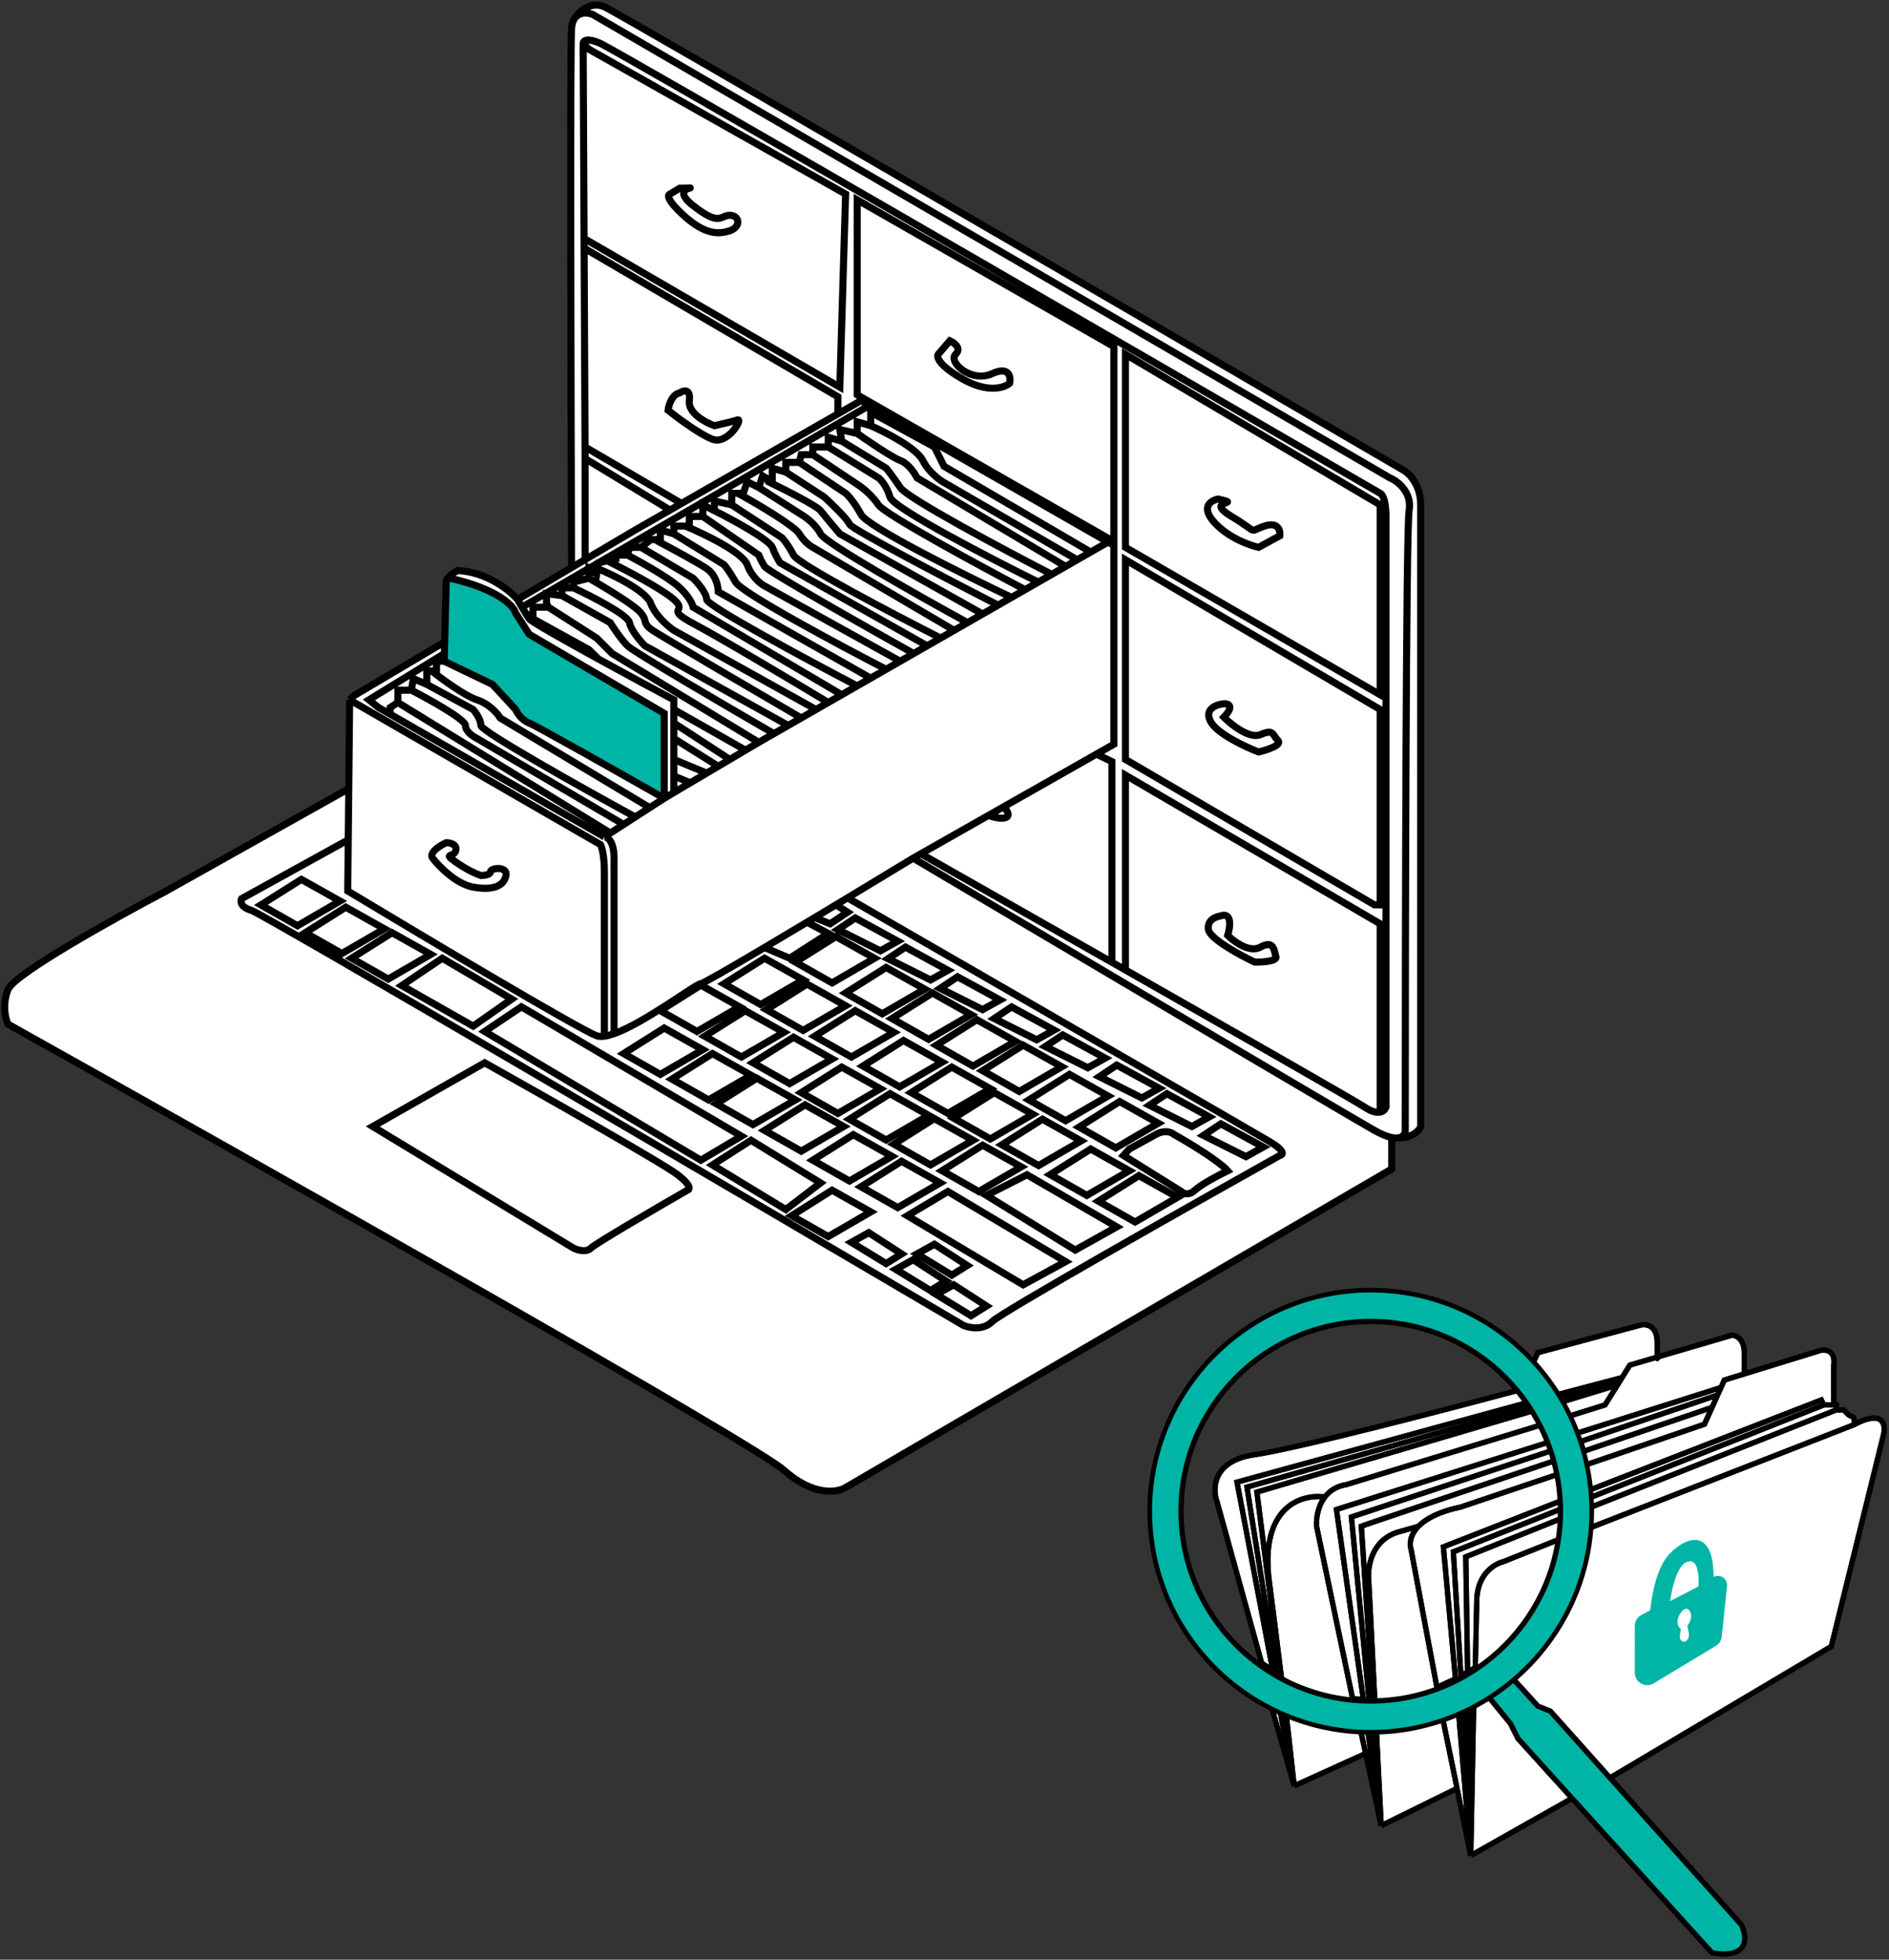 <svg width="405" height="420" viewBox="0 0 405 420" fill="none" xmlns="http://www.w3.org/2000/svg">
<rect x="0" y="0" width="405" height="420" fill="#333333" stroke="none"/>
<path d="M267.369 345.252L260.721 320.479C260.246 315.256 263.649 312.406 268.003 311.932C272.356 311.457 322.613 298.793 325.225 298.16C327.315 297.654 327.362 296.841 327.125 296.498L329.816 289.771L350.314 284.389C354.113 282.996 355.221 285.655 355.301 287.159V290.8C358.73 289.771 366.413 287.491 369.705 286.605C372.998 285.718 373.821 287.871 373.821 289.058V294.282L385.851 290.8C393.069 288.014 393.66 290.377 393.053 291.908C393.027 293.86 392.99 298.081 393.053 299.347C393.117 300.614 393.396 300.877 393.528 300.851V302.197H395.507L397.248 303.779L397.802 305.046L399.702 304.333C404.134 302.687 404.292 305.811 403.817 307.578C400.282 321.904 393.18 350.761 393.053 351.584C392.927 352.407 392.42 352.876 392.183 353.008C388.225 356.016 339.735 384.06 315.253 397.805L312.166 383.4L296.178 391.315L292.696 375.882L277.263 382.688L270.614 356.649L267.369 345.252Z" fill="white"/>
<path d="M323.854 369.405L319.057 363.536L324.388 359.801L329.719 365.67L332.384 366.738L345.179 381.04L392.624 352.865L403.82 307.51C404.345 305.406 403.834 302.057 397.688 305.236L397.422 303.775L396.356 303.242L395.29 302.175H393.691L341.185 322.984L340.897 320.975L391.025 301.107L390.492 300.04L340.897 319.309L340.105 313.912L365.436 305.236L367.057 301.64L339.472 311.062L338.918 308.925L368.259 298.972L368.98 297.372L337.968 307.208L336.464 303.495L344.112 301.107L346.778 296.838L334.881 300.464L334.486 299.682L347.278 296.038L347.778 295.237L334.011 298.875L328.672 292.146L329.719 289.902L351.576 284.032C352.82 283.676 355.307 283.925 355.307 287.767V290.852L371.3 286.166C372.189 286.166 373.966 286.913 373.966 289.902V294.458L390.492 289.369C391.558 289.191 393.584 289.582 393.158 292.57V301.107H393.691V302.175H395.29L396.356 303.242L397.422 303.775L397.688 305.236C403.834 302.057 404.345 305.406 403.82 307.51L392.624 352.865L345.179 381.04L373.433 412.626C375.992 419.029 370.234 419.206 367.036 418.495L337.058 385.413L315.325 397.686L312.393 383.283L296.133 391.282L292.791 375.808L277.475 382.745L272.673 366.069L274.487 366.882L277.475 382.745L277.414 382.211L275.03 367.177L275.759 367.493C276.402 372.872 276.876 377.363 277.244 380.692L277.475 382.745L292.791 375.808L291.747 370.976H293.258H295.098L296.133 391.282L312.393 383.283L315.325 397.686L337.058 385.413L325.454 372.607L323.854 369.405Z" fill="white"/>
<path d="M315.325 397.686L337.058 385.413M315.325 397.686L315.955 365.67M315.325 397.686L312.721 367.098M315.325 397.686L312.393 383.283M315.325 397.686L313.67 366.623M315.325 397.686L314.778 365.91M337.058 385.413L325.454 372.607L323.854 369.405L319.057 363.536L324.388 359.801L329.719 365.67L332.384 366.738L345.179 381.04M337.058 385.413L367.036 418.495C370.234 419.206 375.992 419.029 373.433 412.626L345.179 381.04M345.179 381.04L392.625 352.865L403.82 307.51C404.345 305.406 403.834 302.057 397.688 305.236M309.317 368.285L312.393 383.283M391.025 301.107L390.492 300.04L340.897 319.309L340.105 313.912L365.436 305.236L367.057 301.64M391.025 301.107H393.158M391.025 301.107L340.897 320.975L341.185 322.984L393.691 302.175M393.691 302.175V301.107H393.158M393.691 302.175H395.29L396.356 303.242L397.422 303.775L397.688 305.236M397.688 305.236C397.601 305.282 397.512 305.328 397.422 305.376L341.185 327.333M393.158 301.107V292.57C393.584 289.582 391.558 289.191 390.492 289.369L373.966 294.458M312.393 383.283L296.133 391.282M296.133 391.282L292.791 375.808M296.133 391.282L293.258 370.976M296.133 391.282L294.189 371.171H294.797L296.133 391.282ZM296.133 391.282L295.098 370.976H293.258M304.13 327.112C302.301 328.977 302.147 330.904 302.53 332.055C304.737 343.833 306.136 351.303 308.072 361.637L312.052 359.801L309.461 331.522L334.248 321.826M304.13 327.112C305.692 325.517 308.477 323.968 313.192 322.984L333.536 316.128M304.13 327.112L299.865 328.319C293.894 330.027 293.112 336.145 293.468 338.991L294.755 364.248M373.966 294.458L369.701 295.772L368.98 297.372M373.966 294.458C373.966 294.184 373.966 292.89 373.966 289.902C373.966 286.913 372.189 286.166 371.3 286.166L355.307 290.852M368.98 297.372L368.259 298.972M368.98 297.372L337.968 307.208L336.464 303.495L344.112 301.107L346.778 296.838M368.259 298.972L367.057 301.64M368.259 298.972L338.918 308.925L339.472 311.062L367.057 301.64M284.039 320.849C282.504 322.868 282.164 325.515 282.273 327.112L290.006 364.09L292.305 364.248L286.537 323.517L331.557 309.242M284.039 320.849C285.024 319.553 286.502 318.515 288.67 318.181L329.974 305.522M284.039 320.849C279.185 320.138 270.011 322.77 272.144 338.991C273.005 345.543 273.895 352.664 274.709 359.341L274.487 359.219M277.475 382.745L292.791 375.808M277.475 382.745C277.455 382.573 277.435 382.395 277.414 382.211M277.475 382.745L272.673 366.069L274.487 366.882L277.475 382.745ZM277.475 382.745L275.759 367.493M292.791 375.808L291.747 370.976H293.258M325.384 298.003C310.102 302.094 277.901 310.498 268.945 311.778C259.989 313.059 259.882 319.071 260.949 321.916L270.493 356.413L272.888 358.075L265.213 317.648L327.125 300.694M355.307 290.852L349.443 292.569L347.778 295.237M355.307 290.852C355.307 291.424 355.307 291.609 355.307 287.767C355.307 283.925 352.82 283.676 351.576 284.032L329.719 289.902L328.672 292.146L334.011 298.875L347.778 295.237M347.778 295.237L347.278 296.038M346.778 296.838L347.278 296.038M346.778 296.838L334.881 300.464L334.486 299.682L347.278 296.038M277.414 382.211L275.03 367.177L275.759 367.493M277.414 382.211C277.024 378.789 276.505 373.74 275.759 367.493M274.487 359.219L273.7 358.787L267.346 318.715L327.6 301.644M274.487 359.219L269.478 319.782L328.154 302.514M314.657 358.392L314.259 333.656L334.486 325.546M314.657 358.392L313.207 359.025L311.593 332.589L334.486 323.488M314.657 358.392L316.301 357.363L316.608 343.26C316.608 337.655 320.123 335.257 322.255 334.723L333.932 330.057M332.19 311.062L289.736 325.118L293.519 364.248H294.337L291.868 327.112L292.935 326.719L332.903 313.199" stroke="black" stroke-width="1.126"/>
<path d="M319.289 364.01L324.829 360.211L329.42 365.672L332.427 366.622L373.742 412.448C376.211 418.716 370.285 418.911 367.014 418.225L324.829 372.083L323.484 369.234L319.289 364.01Z" fill="#00B4A6"/>
<path d="M315.325 397.686L337.058 385.413M315.325 397.686L315.955 365.67M315.325 397.686L312.721 367.098M315.325 397.686L312.393 383.283M315.325 397.686L313.67 366.623M315.325 397.686L314.778 365.91M337.058 385.413L325.454 372.607L323.854 369.405L319.057 363.536L324.388 359.801L329.719 365.67L332.384 366.738L345.179 381.04M337.058 385.413L367.036 418.495C370.234 419.206 375.992 419.029 373.433 412.626L345.179 381.04M345.179 381.04L392.625 352.865L403.82 307.51C404.345 305.406 403.834 302.057 397.688 305.236M309.317 368.285L312.393 383.283M391.025 301.107L390.492 300.04L340.897 319.309L340.105 313.912L365.436 305.236L367.057 301.64M391.025 301.107H393.158M391.025 301.107L340.897 320.975L341.185 322.984L393.691 302.175M393.691 302.175V301.107H393.158M393.691 302.175H395.29L396.356 303.242L397.422 303.775L397.688 305.236M397.688 305.236C397.601 305.282 397.512 305.328 397.422 305.376L341.185 327.333M393.158 301.107V292.57C393.584 289.582 391.558 289.191 390.492 289.369L373.966 294.458M312.393 383.283L296.133 391.282M296.133 391.282L292.791 375.808M296.133 391.282L293.258 370.976M296.133 391.282L294.189 371.171H294.797L296.133 391.282ZM296.133 391.282L295.098 370.976H293.258M304.13 327.112C302.301 328.977 302.147 330.904 302.53 332.055C304.737 343.833 306.136 351.303 308.072 361.637L312.052 359.801L309.461 331.522L334.248 321.826M304.13 327.112C305.692 325.517 308.477 323.968 313.192 322.984L333.536 316.128M304.13 327.112L299.865 328.319C293.894 330.027 293.112 336.145 293.468 338.991L294.755 364.248M373.966 294.458L369.701 295.772L368.98 297.372M373.966 294.458C373.966 294.184 373.966 292.89 373.966 289.902C373.966 286.913 372.189 286.166 371.3 286.166L355.307 290.852M368.98 297.372L368.259 298.972M368.98 297.372L337.968 307.208L336.464 303.495L344.112 301.107L346.778 296.838M368.259 298.972L367.057 301.64M368.259 298.972L338.918 308.925L339.472 311.062L367.057 301.64M284.039 320.849C282.504 322.868 282.164 325.515 282.273 327.112L290.006 364.09L292.305 364.248L286.537 323.517L331.557 309.242M284.039 320.849C285.024 319.553 286.502 318.515 288.67 318.181L329.974 305.522M284.039 320.849C279.185 320.138 270.011 322.77 272.144 338.991C273.005 345.543 273.895 352.664 274.709 359.341L274.487 359.219M277.475 382.745L292.791 375.808M277.475 382.745C277.455 382.573 277.435 382.395 277.414 382.211M277.475 382.745L272.673 366.069L274.487 366.882L277.475 382.745ZM277.475 382.745L275.759 367.493M292.791 375.808L291.747 370.976H293.258M325.384 298.003C310.102 302.094 277.901 310.498 268.945 311.778C259.989 313.059 259.882 319.071 260.949 321.916L270.493 356.413L272.888 358.075L265.213 317.648L327.125 300.694M355.307 290.852L349.443 292.569L347.778 295.237M355.307 290.852C355.307 291.424 355.307 291.609 355.307 287.767C355.307 283.925 352.82 283.676 351.576 284.032L329.719 289.902L328.672 292.146L334.011 298.875L347.778 295.237M347.778 295.237L347.278 296.038M346.778 296.838L347.278 296.038M346.778 296.838L334.881 300.464L334.486 299.682L347.278 296.038M277.414 382.211L275.03 367.177L275.759 367.493M277.414 382.211C277.024 378.789 276.505 373.74 275.759 367.493M274.487 359.219L273.7 358.787L267.346 318.715L327.6 301.644M274.487 359.219L269.478 319.782L328.154 302.514M314.657 358.392L314.259 333.656L334.486 325.546M314.657 358.392L313.207 359.025L311.593 332.589L334.486 323.488M314.657 358.392L316.301 357.363L316.608 343.26C316.608 337.655 320.123 335.257 322.255 334.723L333.932 330.057M332.19 311.062L289.736 325.118L293.519 364.248H294.337L291.868 327.112L292.935 326.719L332.903 313.199" stroke="black" stroke-width="1.126"/>
<path d="M337.952 323.882C337.952 348.314 318.182 368.11 293.804 368.11C269.427 368.11 249.656 348.314 249.656 323.882C249.656 299.451 269.427 279.655 293.804 279.655C318.182 279.655 337.952 299.451 337.952 323.882Z" stroke="#00B4A6" stroke-width="6.362"/>
<circle cx="293.883" cy="323.883" r="47.383" stroke="black"/>
<circle cx="293.883" cy="323.882" r="40.672" stroke="black" stroke-width="1.126"/>
<path d="M358.034 332.927C362.16 328.8 367.387 327.986 367.386 337.963C368.791 337.248 370.431 338.374 370.268 339.942L369.151 350.726C369.064 351.563 368.589 352.311 367.868 352.746L354.561 360.767C352.774 361.844 350.495 360.557 350.495 358.47L350.496 348.494C350.496 347.508 351.037 346.601 351.905 346.133L353.796 345.115L353.916 344.176C354.766 337.571 356.603 334.357 358.034 332.927Z" fill="#00B4A6"/>
<path d="M362.583 346.452C362.583 347.42 361.499 349.178 360.812 349.178C360.126 349.178 359.662 348.523 359.662 347.555C359.662 346.588 360.461 345.087 361.338 344.827C362.029 344.621 362.583 345.484 362.583 346.452Z" fill="white"/>
<path d="M360.469 348.605C360.608 347.871 361.341 347.566 361.663 348.108C361.709 348.184 361.741 348.273 361.76 348.37L362.097 350.128C362.208 350.708 361.955 351.371 361.502 351.685C360.79 352.18 360.044 351.552 360.174 350.569L360.357 349.193L360.469 348.605Z" fill="white"/>
<path d="M364.158 340.001L358.034 343.168C358.411 341.081 359.387 335.503 361.762 334.711C364.158 333.912 364.269 337.95 364.158 340.001Z" fill="white"/>
<path d="M95.653 124.752C95.653 124.746 95.653 124.739 95.653 124.732C95.696 123.745 97.322 122.681 98.135 122.27C104.424 122.601 109.306 126.545 110.961 128.476L122.546 121.639C122.408 84.611 122.215 9.646 122.546 6.005L123.788 3.109C124.477 2.006 126.601 0.132 129.58 1.455C132.559 2.778 245.017 68.207 300.873 100.756C302.114 101.446 304.597 103.901 304.597 108.204V241.431C304.321 242.243 301.701 243.87 298.391 243.89V250.534L181.299 318.803C179.506 319.906 174.348 320.706 168.059 315.079C161.77 309.452 54.553 249.017 1.731 219.503C1.179 218.399 0.407 215.365 1.731 212.055C3.055 208.745 24.901 196.607 35.658 190.952L74.773 169.025L74.965 149.991L75.793 149.163L95.342 137.578C95.482 131.946 95.653 125.012 95.653 124.752Z" fill="white"/>
<path d="M142.406 152.892V171.097L112.616 154.545L109.306 150.821L105.996 146.684L95.652 141.719L95.238 140.891V128.065C95.238 126.409 95.79 124.893 96.066 124.343C101.031 123.681 107.237 127.929 109.72 130.135L113.443 135.928L142.406 152.892Z" fill="#00B4A6"/>
<path d="M195.78 183.918C226.536 202.124 289.371 239.278 294.667 242.257C297.04 243.592 298.616 243.98 299.632 243.89M195.78 183.918L197.435 182.98M195.78 183.918C191.872 186.292 186.912 189.295 181.712 192.427M110.961 128.476C109.306 126.545 104.424 122.601 98.135 122.27C97.317 122.683 95.674 123.759 95.653 124.752M110.961 128.476C111.19 128.876 111.542 129.485 111.923 130.131M110.961 128.476L122.546 121.639M144.475 169.851L142.406 171.092M144.475 169.851V166.306M144.475 169.851L147.992 167.773M142.406 171.092V152.887L113.444 135.923L110.548 131.372C110.134 129.855 106.741 126.242 96.48 123.925C96.204 124.062 95.653 124.421 95.653 124.752M142.406 171.092C133.442 165.989 115.099 155.618 113.444 154.956C111.789 154.294 110.823 152.749 110.548 152.06L105.583 146.681L95.239 141.716M142.406 171.092L139.303 173.094M95.653 124.752C95.653 125.012 95.482 131.946 95.342 137.578M95.239 141.716C95.251 141.207 95.265 140.652 95.28 140.061M95.239 141.716H93.584V143.785H92.549M112.664 131.372C112.957 131.855 113.232 132.295 113.444 132.613C113.824 133.183 120.67 137.05 128.339 141.258M112.664 131.372L114.271 132.613M112.664 131.372C112.421 130.973 112.166 130.544 111.923 130.131M114.271 132.613V130.131H117.581M114.271 132.613L126.27 139.233L128.339 141.258M117.581 130.131L127.925 136.751L131.235 140.061L162.68 159.093M117.581 130.131L117.168 129.303V127.235L120.478 127.648M162.68 159.093L165.577 157.434M162.68 159.093L159.837 160.774M237.569 116.18L238.811 116.891V159.507L235.086 161.62M237.569 116.18L233.846 118.314M237.569 116.18L186.402 86.886M233.846 118.314L202.4 99.927L200.332 95.79L186.678 88.342V91.238M233.846 118.314L230.949 119.974M186.678 91.238L183.782 90.411V92.893M186.678 91.238C189.85 92.617 196.525 96.038 197.849 98.686C199.173 101.334 201.711 103.099 202.814 103.651L230.949 119.974M183.782 92.893L180.058 92.066L180.472 94.548M183.782 92.893C186.126 94.548 191.254 98.024 193.006 98.686C194.759 99.348 196.138 101.444 196.608 102.41L228.467 121.396M180.472 94.548L177.575 93.721V95.79M180.472 94.548L189.988 100.341C190.345 100.755 191.449 102.161 193.006 104.478C194.564 106.795 215.317 117.856 225.498 123.097M177.575 95.79H174.265V97.445M177.575 95.79L188.333 102.41C188.885 102.823 190.153 104.23 190.815 106.547C191.477 108.864 212.288 119.649 222.61 124.752M174.265 97.445H171.783L171.369 99.1M174.265 97.445L184.195 104.065C185.023 104.616 187.009 106.216 188.333 108.202C189.657 110.188 209.848 121.145 219.778 126.375M171.369 99.1H168.473V101.168M171.369 99.1L181.299 105.72C181.805 106.133 183.175 107.623 184.609 110.271C186.043 112.919 206.722 123.217 216.882 128.035M168.473 101.168L165.577 100.341V103.237L164.542 102.616M168.473 101.168L176.748 106.547C178.403 108.064 181.796 111.347 182.127 112.34C182.458 113.333 203.504 124.323 213.985 129.694M162.68 104.478L163.508 101.996L164.542 102.616M162.68 104.478L160.198 103.237L159.37 105.72H158.129M162.68 104.478L171.783 110.271C172.748 110.822 174.927 112.422 175.92 114.408C176.913 116.394 197.352 127.924 207.447 133.441M156.888 108.202V105.72H158.129M156.888 108.202L153.164 107.375V109.443M156.888 108.202L167.645 115.236C168.059 115.665 169.135 117.01 170.128 118.96C171.121 120.909 191.57 131.633 201.671 136.751M153.164 109.443L150.682 108.202V110.685M153.164 109.443C157.026 111.374 164.915 115.65 165.577 117.305C166.239 118.96 166.956 120.201 167.232 120.615L198.783 138.406M150.682 110.685H147.785V112.753H146.958M150.682 110.685L162.68 118.96C162.818 119.343 163.26 120.366 163.922 121.396C164.584 122.426 185.513 134.268 195.894 140.061M144.475 114.408V112.753H146.958M144.475 114.408L141.579 113.581V115.65H140.545M144.475 114.408L155.233 121.028C155.509 121.304 156.391 122.435 157.715 124.752C159.039 127.069 179.782 138.18 189.988 143.445M137.441 117.305L139.51 115.65H140.545M137.441 117.305H134.959L134.545 118.96M137.441 117.305L148.613 123.925C149.578 124.89 151.509 127.152 151.509 128.476C151.509 129.8 173.024 141.378 183.782 147.002M134.545 118.96H132.063V119.787L130.201 120.201M134.545 118.96C137.166 120.339 142.986 123.594 145.303 125.58C147.62 127.566 148.475 129.441 148.613 130.131L180.472 148.899M126.27 123.925V121.856L127.925 123.097L128.132 121.856M126.27 123.925L122.96 124.752V125.993M126.27 123.925C129.166 125.58 135.373 129.303 137.028 130.958C139.096 133.027 137.441 133.441 139.924 135.096C141.91 136.42 161.991 148.169 171.783 153.877M122.96 125.993H120.478V127.648M122.96 125.993C126.822 127.786 134.628 131.786 134.959 133.441C135.29 135.096 137.304 137.44 138.269 138.406L168.992 155.477M120.478 127.648L130.821 133.441C131.511 134.544 133.221 137.082 134.545 138.406C135.869 139.73 155.784 151.37 165.577 157.025V157.434M165.577 157.434L168.992 155.477M168.992 155.477L171.783 153.877M128.339 141.258C134.035 144.384 140.184 147.699 144.475 149.991V152.06M171.783 153.877L174.955 152.06M174.955 152.06L144.475 135.096C143.234 134.268 140.503 131.951 139.51 129.303C138.517 126.655 131.511 123.235 128.132 121.856M174.955 152.06L177.575 150.558M128.132 121.856L128.339 120.615L130.201 120.201M130.201 120.201C133.856 121.994 141.827 126.159 144.475 128.476C147.785 131.372 141.993 130.131 149.026 133.855C154.654 136.834 170.404 146.232 177.575 150.558M177.575 150.558L180.472 148.899M180.472 148.899L183.782 147.002M183.782 147.002L186.678 145.342M186.678 145.342L153.992 126.821C153.992 125.717 153.495 123.18 151.509 121.856C149.523 120.532 143.786 117.442 141.165 116.063L140.545 115.65M186.678 145.342L189.988 143.445M189.988 143.445L193.006 141.716M193.006 141.716L163.922 125.58C163.094 125.166 161.191 123.676 160.198 121.028C159.205 118.38 150.957 114.408 146.958 112.753M193.006 141.716L195.894 140.061M129.58 179.367L83.654 153.067M129.58 179.367L130.821 178.566M129.58 179.367C130.27 179.367 131.649 180.277 131.649 183.918C131.649 187.559 131.649 210.516 131.649 221.54M95.28 140.061L79.103 149.991L81.171 151.646L83.654 153.067M95.28 140.061C95.299 139.284 95.32 138.446 95.342 137.578M111.923 130.131L186.402 86.886M186.402 86.886L184.609 85.859L179.644 88.703M230.949 119.974L228.467 121.396M228.467 121.396L225.498 123.097M225.498 123.097L222.61 124.752M222.61 124.752L219.778 126.375M219.778 126.375L216.882 128.035M216.882 128.035L213.985 129.694M213.985 129.694L210.675 131.591M210.675 131.591L180.058 114.408C179 113.167 176.693 110.436 175.92 109.443C175.148 108.45 168.703 105.168 165.577 103.651L164.749 103.237L164.542 102.616M210.675 131.591L207.447 133.441M207.447 133.441L204.559 135.096M204.559 135.096L174.265 117.305C173.714 117.029 172.362 116.063 171.369 114.408C170.376 112.753 162.68 108.202 158.957 106.133L158.129 105.72M204.559 135.096L201.671 136.751M201.671 136.751L198.783 138.406M198.783 138.406L195.894 140.061M144.475 152.06L159.837 160.774M144.475 152.06V154.956M159.837 160.774L156.474 162.761M144.475 154.956L156.474 162.761M144.475 154.956V158.266M156.474 162.761L153.992 164.228M144.475 158.266L153.992 164.228M144.475 158.266V162.761M153.992 164.228L151.509 165.695M144.475 162.761L151.509 165.695M144.475 162.761V166.306M151.509 165.695L147.992 167.773M144.475 166.306L147.992 167.773M91.515 146.681V143.785H92.549M91.515 146.681L88.619 145.44L88.205 147.922M91.515 146.681L101.445 152.06C101.997 152.683 103.1 154.238 103.1 155.477C103.1 156.715 125.167 169.072 136.2 175.096M88.205 147.922H85.309V150.558M88.205 147.922C92.067 149.907 99.79 154.197 99.79 155.477C99.79 156.756 101.445 157.869 102.273 158.266L133.718 176.698M85.309 150.558L83.654 151.646V153.067M85.309 150.558L130.201 178.126L130.821 178.566M130.821 178.566L133.718 176.698M133.718 176.698L136.2 175.096M136.2 175.096L139.303 173.094M139.303 173.094L107.238 153.877C106.686 152.946 104.921 150.865 102.273 149.991C99.625 149.117 94.687 145.489 92.549 143.785M95.342 137.578L75.793 149.163L74.965 149.991M74.965 149.991L128.753 181.022C129.029 181.574 129.58 183.505 129.58 186.815C129.58 190.125 129.58 211.344 129.58 221.54V222.079M74.965 149.991L74.773 169.025M131.649 221.54C138.232 219.213 149.263 210.812 150.268 210.812C150.693 210.812 156.388 207.528 163.921 203.068M131.649 221.54C130.893 221.807 130.197 221.994 129.58 222.079M129.58 222.079C128.931 222.169 128.37 222.145 127.925 221.984C124.284 220.66 90.826 200.744 74.551 190.952L74.662 179.989M122.546 121.639C122.408 84.611 122.215 9.647 122.546 6.005C122.877 2.364 125.719 2.558 127.098 3.109L297.977 102.41C299.632 103.099 302.776 105.471 302.114 109.443C301.452 113.415 301.287 199.641 301.287 242.257C301.287 242.942 300.884 243.779 299.632 243.89M122.546 121.639L125.442 119.93M123.353 3.743C124.042 2.64 126.601 0.132 129.58 1.455C132.559 2.778 245.017 68.207 300.873 100.756C302.114 101.446 304.597 103.901 304.597 108.204C304.597 112.507 304.597 198.815 304.597 241.431C304.321 242.243 302.942 243.871 299.632 243.89M298.391 243.89V250.534L181.299 318.803C179.506 319.906 174.348 320.706 168.059 315.079C161.77 309.452 54.553 249.017 1.731 219.503C1.179 218.399 0.407 215.365 1.731 212.055C3.055 208.745 24.901 196.607 35.658 190.952L74.773 169.025M74.773 169.025L74.662 179.989M125.028 9.317C125.028 8.765 125.773 7.993 128.752 9.317C131.731 10.641 241.43 74.138 295.908 105.721C296.321 105.859 297.149 107.045 297.149 110.686C297.149 114.327 297.149 196.608 297.149 237.294C297.012 237.704 296.625 238.195 295.908 238.345M125.028 9.317L125.223 51.106M125.028 9.317L126.27 10.558L181.299 41.59L180.058 82.965L125.223 51.106M197.435 182.98C208.417 189.205 223.452 197.737 238.333 206.199M197.435 182.98L211.916 174.765M125.442 98.274V119.93M125.442 98.274L143.647 109.316M125.442 98.274L125.431 95.79M125.442 119.93L136.2 113.581L143.647 109.316M74.662 179.989L51.794 192.609C51.519 193.16 51.546 194.429 53.863 195.091C56.18 195.753 156.611 254.672 206.537 284.048C207.779 284.6 210.758 285.206 212.744 283.22C214.73 281.234 254.67 258.671 274.393 247.638C275.082 247.5 275.634 246.727 272.324 244.741C269.014 242.755 210.537 209.038 181.712 192.427M181.712 192.427C180.89 192.923 180.061 193.421 179.23 193.921M173.024 197.645L177.575 200.056L169.3 205.371L163.921 203.068M173.024 197.645C169.851 199.544 166.756 201.389 163.921 203.068M173.024 197.645C173.573 197.316 174.125 196.986 174.679 196.654M174.679 196.654L177.989 197.988L181.712 195.505L179.23 193.921M174.679 196.654C176.192 195.747 177.715 194.832 179.23 193.921M125.223 51.106L125.232 53.175M241.292 207.882C266.66 222.31 290.763 236.071 292.598 237.294C294.101 238.296 295.176 238.498 295.908 238.345M241.292 207.882V166.129L295.908 197.988V238.345M241.292 207.882C240.307 207.321 239.321 206.76 238.333 206.199M235.086 161.62L238.396 163.232V205.465L238.333 206.199M235.086 161.62L214.74 173.163M211.916 174.765C212.744 175.076 214.647 175.605 215.64 175.231C216.881 174.765 215.469 172.749 214.74 173.163M211.916 174.765L214.74 173.163M143.647 109.316L146.13 107.895M125.431 95.79L146.13 107.895M125.431 95.79L125.232 53.175M146.13 107.895L179.644 88.703M125.232 53.175L179.644 85.034V88.703M95.653 180.608C96.48 180.608 98.052 180.939 97.721 182.263C97.308 183.918 94.825 182.677 97.721 184.746C100.038 186.401 102.273 187.366 103.1 187.642C103.79 187.642 105.169 187.477 105.169 186.815C105.169 185.987 108.893 185.573 108.479 187.642C108.065 189.711 105.996 190.952 101.445 190.125C97.804 189.463 94.135 185.711 92.756 183.918C92.343 183.496 92.343 182.242 95.653 180.608ZM103.927 227.778L79.93 241.431L122.96 267.498C123.787 267.912 125.69 268.491 126.683 267.498C127.677 266.505 140.889 258.809 147.371 255.085C147.923 254.947 148.281 254.092 145.302 251.775C142.323 249.458 116.478 234.811 103.927 227.778ZM168.059 221.252L158.956 226.536L151.095 222.079L159.783 216.606L168.059 221.252ZM178.402 226.95L169.3 232.235L161.439 227.778L170.127 222.305L178.402 226.95ZM188.746 233.344L179.644 238.629L171.782 234.172L180.471 228.699L188.746 233.344ZM199.09 239.043L189.987 244.328L182.126 239.87L190.815 234.398L199.09 239.043ZM221.432 238.817L212.33 244.102L204.469 239.644L213.157 234.172L221.432 238.817ZM231.776 244.515L222.674 249.8L214.812 245.343L223.501 239.87L231.776 244.515ZM242.12 250.909L233.017 256.194L225.156 251.737L233.845 246.264L242.12 250.909ZM252.464 256.608L243.361 261.893L235.5 257.436L244.189 251.963L252.464 256.608ZM181.299 215.553L172.196 220.838L164.335 216.38L173.024 210.908L181.299 215.553ZM191.642 221.252L182.54 226.536L174.679 222.079L183.367 216.606L191.642 221.252ZM201.986 227.646L192.884 232.93L185.022 228.473L193.711 223L201.986 227.646ZM212.33 233.344L203.227 238.629L195.366 234.172L204.055 228.699L212.33 233.344ZM170.541 235.733L161.439 241.018L153.577 236.56L162.266 231.088L170.541 235.733ZM180.885 241.431L171.782 246.716L163.921 242.259L172.61 236.786L180.885 241.431ZM191.229 247.825L182.126 253.11L174.265 248.653L182.954 243.18L191.229 247.825ZM201.572 253.524L192.47 258.809L184.609 254.352L193.297 248.879L201.572 253.524ZM208.606 244.383L199.504 249.668L191.642 245.211L200.331 239.738L208.606 244.383ZM218.95 250.082L209.847 255.367L201.986 250.909L210.675 245.437L218.95 250.082ZM227.639 228.635L218.536 233.92L210.675 229.462L219.364 223.99L227.639 228.635ZM248.326 240.728L239.224 246.013L231.362 241.555L240.051 236.083L248.326 240.728ZM187.505 205.371L178.402 210.656L170.541 206.199L179.23 200.726L187.505 205.371ZM208.192 217.464L199.09 222.749L191.229 218.291L199.917 212.819L208.192 217.464ZM237.569 234.905L228.466 240.19L220.605 235.733L229.294 230.26L237.569 234.905ZM217.709 223.188L208.606 228.473L200.745 224.016L209.434 218.543L217.709 223.188ZM198.262 211.991L189.16 217.276L181.299 212.819L189.987 207.346L198.262 211.991ZM172.196 210.016L163.094 215.301L155.232 210.844L163.921 205.371L172.196 210.016ZM161.025 230.448L151.922 235.733L144.061 231.275L152.75 225.803L161.025 230.448ZM150.681 224.975L141.578 230.26L133.717 225.803L142.406 220.33L150.681 224.975ZM158.542 215.779L149.44 221.064L141.578 216.606L150.267 211.134L158.542 215.779ZM186.677 259.73L177.575 265.015L169.714 260.558L178.402 255.085L186.677 259.73ZM92.342 204.544L83.24 209.828L75.378 205.371L84.067 199.898L92.342 204.544ZM82.412 199.071L73.309 204.356L65.448 199.898L74.137 194.426L82.412 199.071ZM72.896 193.116L63.793 198.401L55.932 193.944L64.621 188.471L72.896 193.116ZM247.913 243.086L242.12 246.264L240.879 247.638L253.291 255.367C253.705 255.793 254.864 256.334 256.188 255.085C257.512 253.836 261.428 251.781 263.221 250.909C262.532 250.095 259.249 247.389 251.636 243.086C251.149 242.673 249.723 242.093 247.913 243.086ZM179.644 199.229L183.367 196.746L187.919 199.229L192.47 201.711L188.746 203.78L179.644 199.229ZM190.401 205.465L194.125 202.982L198.676 205.465L203.227 207.947L199.504 210.016L190.401 205.465ZM201.572 211.829L205.296 209.347L209.847 211.829L214.399 214.312L210.675 216.38L201.572 211.829ZM213.157 218.291L216.881 215.809L221.432 218.291L225.984 220.774L222.26 222.842L213.157 218.291ZM224.122 224.291L227.846 221.808L232.397 224.291L236.948 226.773L233.224 228.842L224.122 224.291ZM235.707 230.753L239.431 228.27L243.982 230.753L248.533 233.235L244.809 235.304L235.707 230.753ZM246.441 236.88L250.164 234.398L254.716 236.88L259.267 239.363L255.543 241.431L246.441 236.88ZM258.026 243.342L261.75 240.86L266.301 243.342L270.852 245.825L267.128 247.894L258.026 243.342ZM94.825 205.371L86.136 211.228L101.445 219.916L109.72 214.124L94.825 205.371ZM111.788 215.779L103.927 221.064L150.267 248.653L158.956 243.5L111.788 215.779ZM161.025 244.383L152.75 249.668L168.472 259.223L175.92 253.524L161.025 244.383ZM203.227 255.367L194.539 260.558L219.364 275.359L228.466 270.394L203.227 255.367ZM220.191 251.775L211.502 256.194L230.535 267.912L239.431 262.947L220.191 251.775ZM200.331 266.67L196.607 268.739L204.055 273.29L207.365 271.222L200.331 266.67ZM195.78 269.98L192.056 272.049L199.504 276.6L202.814 274.532L195.78 269.98ZM204.469 275.359L200.745 277.428L208.192 281.979L211.502 279.91L204.469 275.359ZM186.264 264.188L182.54 266.257L189.987 270.808L193.297 268.739L186.264 264.188ZM183.782 42.831V84.62L238.811 116.063V74.276L183.782 42.831ZM241.292 75.931V117.305L295.908 148.899V108.204L241.292 75.931ZM241.292 119.974V162.761L294.666 193.921H295.908V152.061L241.292 119.974ZM145.716 40.348L143.647 41.59C143.096 41.728 142.902 42.831 146.543 46.141C151.095 50.278 153.991 50.278 156.473 49.451C158.956 48.623 158.542 46.141 156.473 46.141C154.405 46.141 154.405 48.623 148.612 44.072C142.82 39.521 151.922 40.348 145.716 40.348ZM203.641 73.035L201.159 75.931C200.745 76.483 201.241 78.331 206.537 81.31C211.833 84.289 215.364 83.103 216.467 82.137C216.742 80.758 216.381 78.413 212.744 80.069C208.197 82.137 203.227 77.586 204.882 75.931C206.206 74.607 204.607 73.448 203.641 73.035ZM261.153 106.962C259.635 107.239 257.346 108.619 260.325 111.927C263.304 115.236 267.911 116.891 269.841 117.305L274.393 114.824C274.531 113.72 274.062 111.762 271.083 112.755C267.359 113.996 270.255 114.41 264.049 110.686C257.843 106.962 266.945 108.204 261.153 106.962ZM262.394 150.82C260.877 150.958 258.174 151.896 259.498 154.544C260.822 157.192 266.945 160.06 269.841 161.164C271.634 160.75 274.972 159.674 273.979 158.681C272.738 157.44 273.151 156.199 270.255 157.44C267.938 158.433 264.049 155.371 262.394 153.716C263.359 152.751 264.711 150.82 262.394 150.82ZM261.566 196.333C260.601 196.47 258.753 197.243 259.084 199.229C259.415 201.215 265.842 204.703 269.014 206.199C270.669 206.22 273.896 206.014 273.565 205.021C273.151 203.78 273.151 201.357 270.255 202.982C267.938 204.283 264.6 201.849 263.221 200.47C263.773 198.677 264.214 195.34 261.566 196.333ZM145.716 84.206C146.544 83.653 148.117 83.21 147.785 85.859C147.454 88.509 151.233 90.549 153.164 91.238C154.405 90.963 157.135 90.33 158.128 89.999C159.37 89.585 156.06 95.379 152.75 94.136C150.102 93.142 145.302 89.584 143.233 87.93C143.371 86.826 144.061 84.537 145.716 84.206Z" stroke="black" stroke-width="1.519"/>
</svg>
